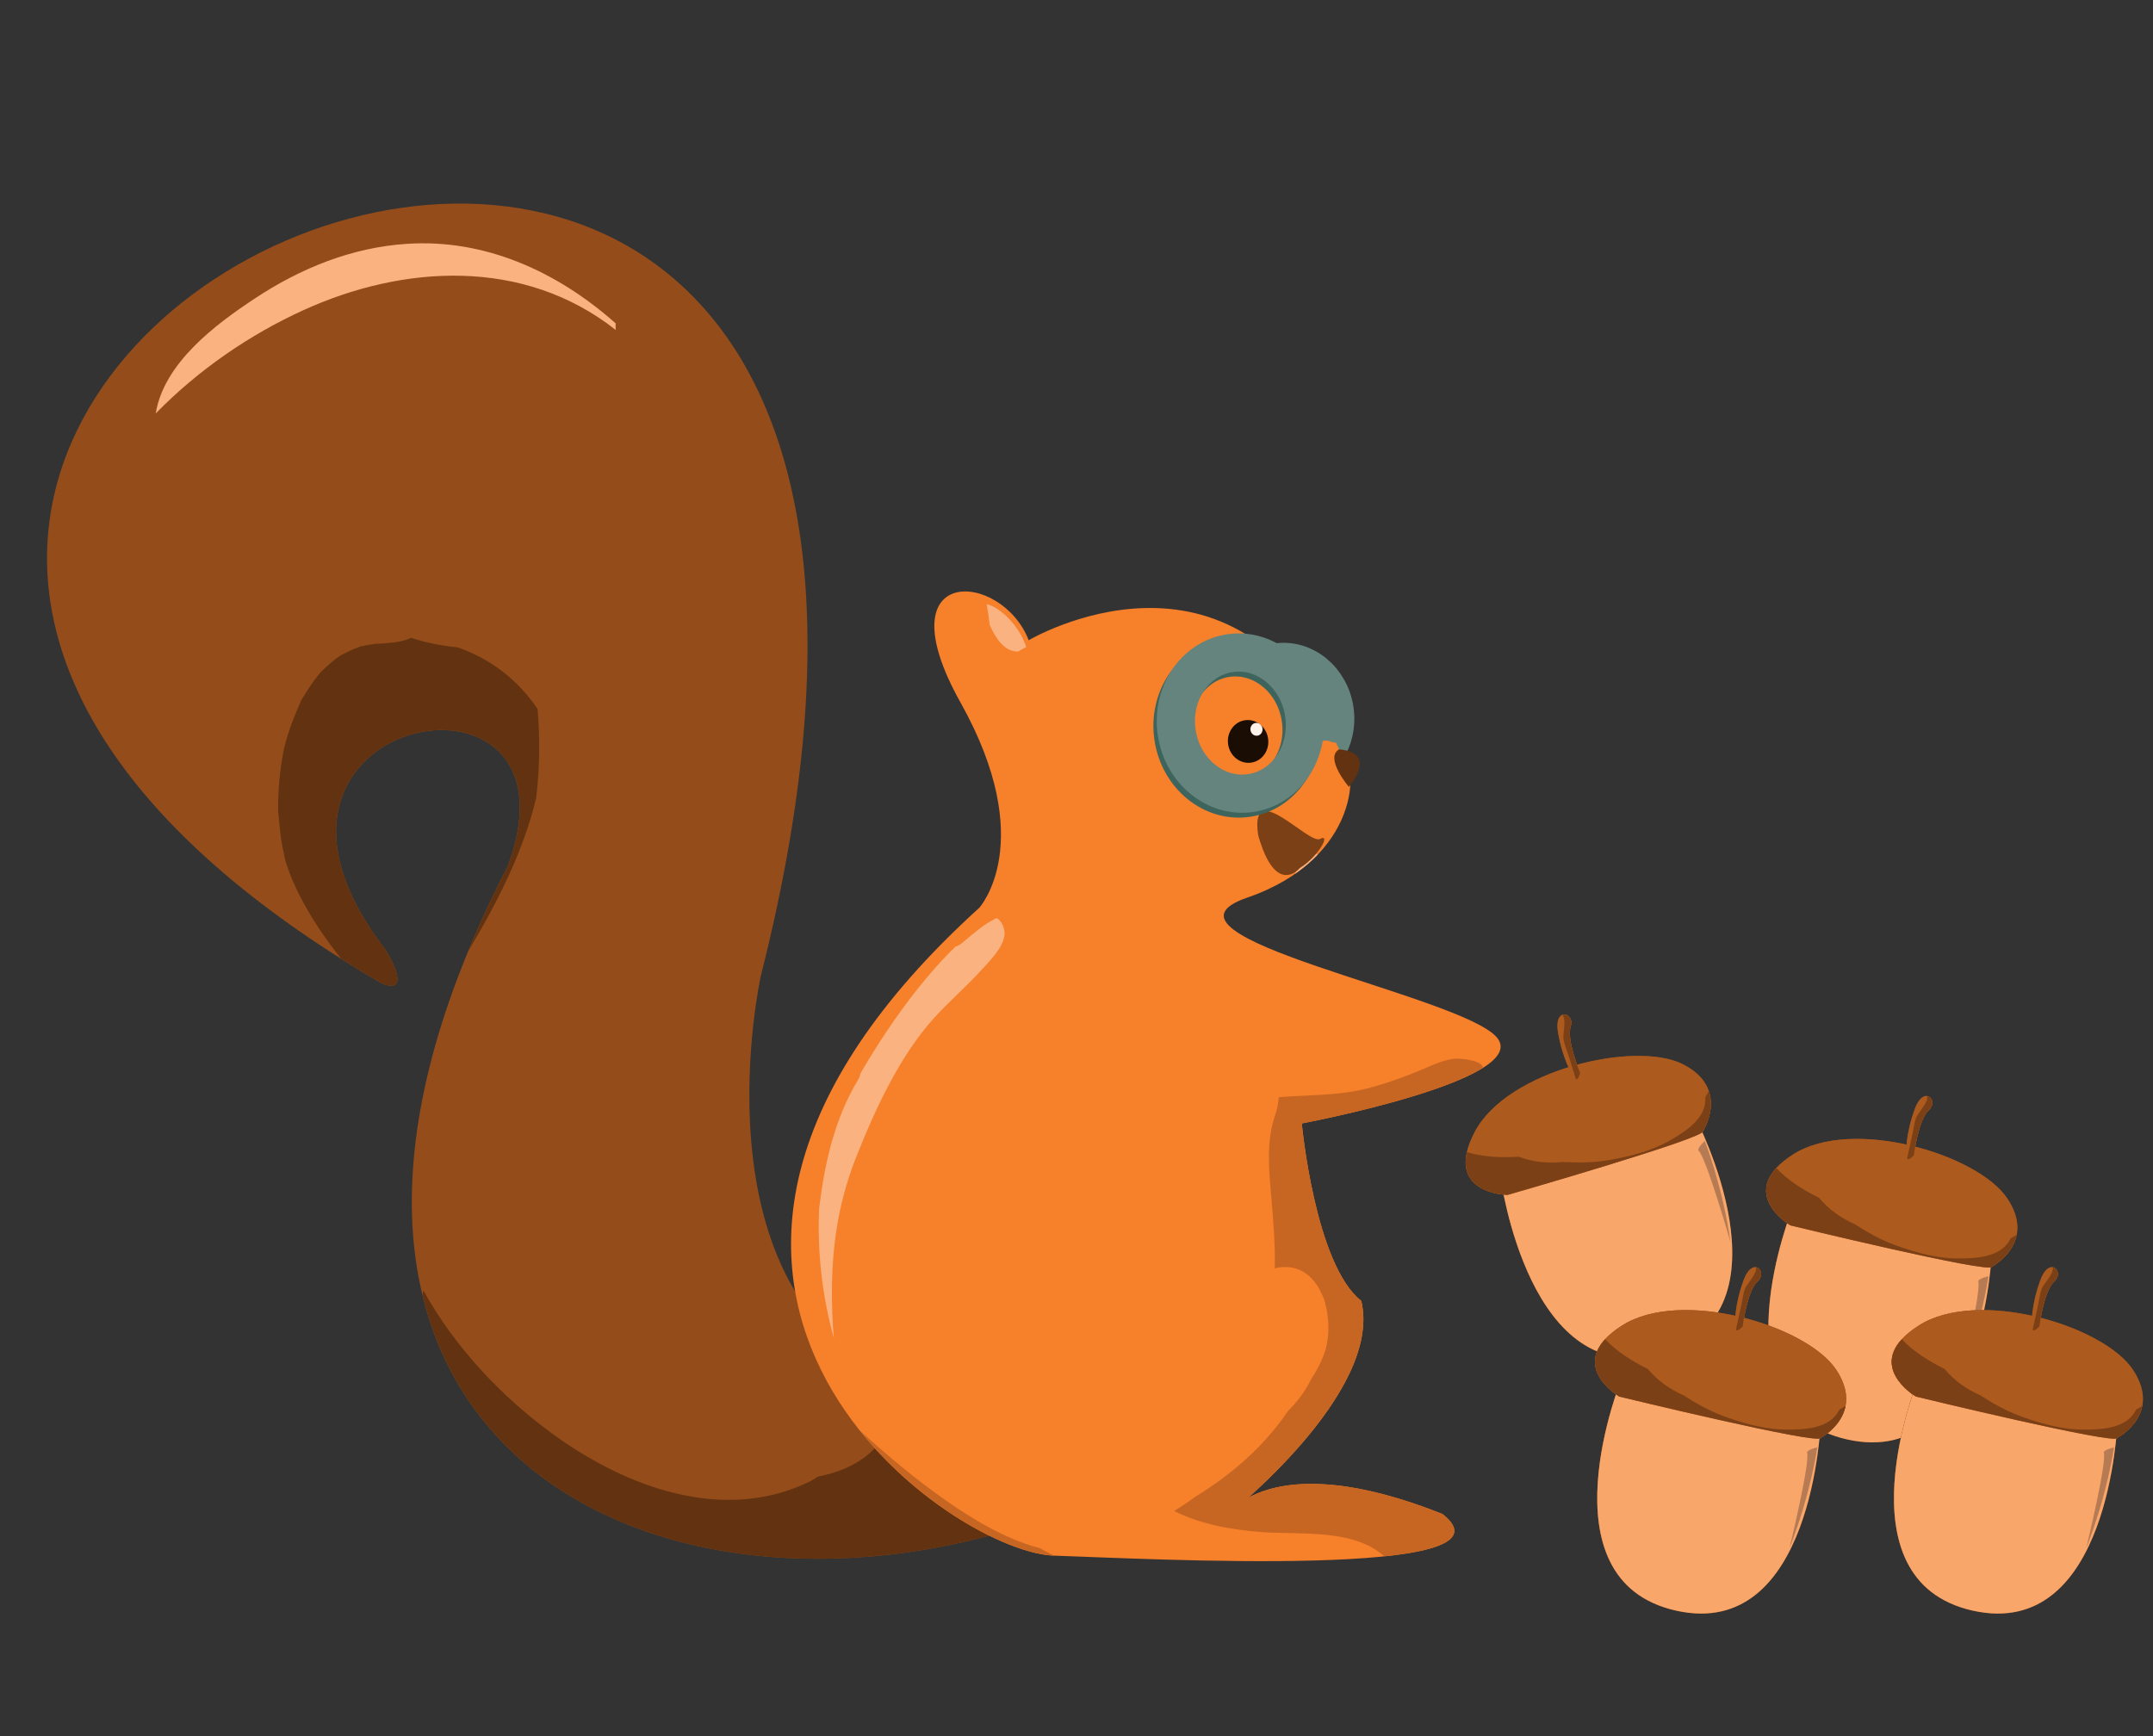 <svg width="124" height="100" viewBox="0 0 124 100" fill="none" xmlns="http://www.w3.org/2000/svg">
<rect x="0" y="0" width="124" height="100" fill="#333333" stroke="none"/>
<g clip-path="url(#clip0_1341_3293)">
<path d="M57.385 88.345C35.493 94.4 13.058 81.311 29.237 49.902C34.096 36.932 11.679 41.07 22.205 54.71C23.456 56.768 22.804 57.116 21.773 56.523C-38.088 21.375 63.99 -23.517 43.825 56.186C43.825 56.186 39.897 73.759 51.081 79.31C62.266 84.86 63.305 83.954 57.385 88.345Z" fill="#944D1A"/>
<path d="M31.753 82.536C36.051 85.694 41.695 87.755 46.651 85.328C46.816 85.248 46.964 85.153 47.096 85.053C48.095 84.86 49.051 84.513 49.86 83.889C51.388 82.707 51.689 81.046 51.259 79.398C62.276 84.852 63.275 83.979 57.387 88.347C42.571 92.444 27.508 87.774 24.332 74.589C24.347 74.501 24.367 74.416 24.385 74.329C26.196 77.603 28.867 80.418 31.753 82.538L31.753 82.536Z" fill="#633311"/>
<path d="M14.67 17.197C17.334 15.436 20.286 14.245 23.458 14.043C27.94 13.755 32.095 15.639 35.455 18.624C35.449 18.758 35.452 18.884 35.466 19.007C30.149 14.819 23.207 15.245 17.438 17.882C14.388 19.277 11.427 21.295 8.968 23.816C9.449 20.875 12.467 18.656 14.668 17.199L14.67 17.197Z" fill="#FAB380"/>
<path d="M16.027 46.802C16.022 46.705 16.019 46.636 16.017 46.591C16.017 46.486 16.016 46.384 16.017 46.279C16.022 46.001 16.034 45.725 16.051 45.447C16.091 44.8 16.168 44.154 16.281 43.517C16.309 43.358 16.341 43.199 16.374 43.042C16.448 42.753 16.529 42.466 16.62 42.185C16.814 41.584 17.055 41.014 17.306 40.436C17.327 40.391 17.343 40.353 17.355 40.322C17.372 40.296 17.395 40.263 17.423 40.216C17.607 39.926 17.779 39.631 17.979 39.351C18.126 39.144 18.285 38.947 18.441 38.749C18.548 38.638 18.657 38.532 18.77 38.427C18.952 38.26 19.142 38.101 19.335 37.95C19.409 37.894 19.488 37.839 19.562 37.785C19.597 37.765 19.642 37.741 19.701 37.705C19.927 37.603 20.141 37.478 20.369 37.384C20.493 37.333 20.62 37.286 20.747 37.239C20.763 37.237 20.779 37.232 20.797 37.227C21.056 37.183 21.31 37.122 21.57 37.087C21.697 37.071 22.791 37.045 22.138 37.032C22.678 37.042 23.202 36.946 23.67 36.745C23.684 36.745 23.699 36.748 23.713 36.749C24.574 37.033 25.46 37.199 26.355 37.286C28.189 37.922 29.786 39.097 30.964 40.839C31.109 42.542 31.08 44.247 30.887 45.932C30.167 48.992 28.67 51.932 27.012 54.717C27.002 54.729 26.992 54.743 26.98 54.755C27.627 53.188 28.378 51.572 29.237 49.901C34.096 36.932 11.679 41.069 22.205 54.71C23.456 56.768 22.804 57.116 21.773 56.523C21.043 56.094 20.339 55.663 19.655 55.232C18.726 54.062 17.88 52.834 17.214 51.494C16.954 50.971 16.721 50.442 16.534 49.886C16.507 49.806 16.483 49.724 16.457 49.643C16.446 49.6 16.432 49.542 16.411 49.463C16.362 49.203 16.297 48.946 16.248 48.684C16.135 48.057 16.087 47.432 16.025 46.8L16.027 46.802Z" fill="#633311"/>
<path d="M46.898 75.964C47.115 76.231 47.34 76.492 47.58 76.743C47.421 76.809 47.274 76.896 47.141 76.994C47.075 76.652 46.986 76.308 46.898 75.964Z" fill="#633311"/>
<path d="M74.323 44.924C72.644 45.178 71.058 43.889 70.779 42.044C70.5 40.2 71.635 38.499 73.313 38.245C74.992 37.992 76.578 39.281 76.857 41.126C77.136 42.97 76.001 44.671 74.323 44.924Z" stroke="#3E655D" stroke-width="1.82" stroke-miterlimit="10"/>
<path d="M74.516 44.646C72.838 44.9 71.251 43.61 70.972 41.766C70.693 39.922 71.828 38.221 73.506 37.967C75.185 37.714 76.771 39.003 77.05 40.847C77.329 42.692 76.194 44.392 74.516 44.646Z" stroke="#65847D" stroke-width="1.82" stroke-miterlimit="10"/>
<path d="M59.246 36.877C59.246 36.877 71.114 29.839 77.125 43.163C78.422 43.966 78.314 49.475 71.832 51.704C65.35 53.932 84.203 57.325 86.218 59.767C88.233 62.209 74.974 64.712 74.974 64.712C74.974 64.712 75.732 72.837 78.4 74.931C79.671 80.232 70.635 87.341 70.635 87.341C70.635 87.341 73.07 83.227 83.077 87.208C87.879 90.977 66.066 89.779 60.631 89.602C54.47 89.285 32.623 73.86 56.402 52.288C56.402 52.288 59.831 48.524 55.321 40.466C50.811 32.409 57.699 32.866 59.246 36.877Z" fill="#F7802B"/>
<path d="M72.627 88.245C70.905 88.116 69.135 87.792 67.626 87.036C68.039 86.779 68.443 86.508 68.825 86.226C70.923 84.937 72.804 83.317 74.181 81.274C74.709 80.752 75.177 80.132 75.511 79.447C75.794 79.02 76.036 78.569 76.225 78.088C76.563 77.233 76.6 76.121 76.341 75.154C76.301 74.938 76.233 74.736 76.132 74.552C75.663 73.472 74.755 72.735 73.419 73.057C73.455 71.71 73.336 70.348 73.224 69.014C73.079 67.295 72.915 65.74 73.457 64.182C73.569 63.86 73.629 63.529 73.645 63.2C75.338 63.059 77.052 63.124 78.721 62.7C79.856 62.411 80.953 62.005 82.037 61.549C82.644 61.293 83.247 60.999 83.913 60.976C84.175 60.966 85.422 61.095 85.4 61.51C82.591 63.271 74.976 64.709 74.976 64.709C74.976 64.709 75.734 72.834 78.402 74.928C79.374 78.983 74.314 84.098 71.882 86.275C73.454 85.406 76.752 84.688 83.079 87.205C84.842 88.589 83.015 89.302 79.73 89.644C77.927 88.031 74.882 88.414 72.627 88.245Z" fill="#C66622"/>
<path d="M54.463 86.419C55.883 87.413 57.896 88.665 59.869 89.165C60.145 89.323 60.425 89.468 60.707 89.603C60.683 89.602 60.655 89.601 60.631 89.6C58.145 89.471 53.105 86.882 49.541 82.419C51.111 83.847 52.735 85.207 54.462 86.417L54.463 86.419Z" fill="#C66622"/>
<path d="M56.831 34.794C56.876 34.807 56.919 34.816 56.964 34.834C57.846 35.16 58.762 36.21 59.102 37.265C58.989 37.327 58.875 37.392 58.764 37.453C58.725 37.477 58.689 37.502 58.651 37.528C57.847 37.559 57.333 36.741 57.001 35.997C56.95 35.595 56.896 35.191 56.829 34.794L56.831 34.794Z" fill="#FAB380"/>
<path d="M75.138 48.836C75.394 48.965 75.647 49.094 75.892 49.227C75.525 49.609 75.092 49.979 74.594 50.327C74.808 49.845 74.989 49.348 75.135 48.837L75.138 48.836Z" fill="#FAB380"/>
<path d="M57.858 53.815C57.8 54.581 56.967 55.383 56.499 55.898C55.621 56.87 54.624 57.71 53.751 58.686C51.793 60.87 50.386 63.926 49.294 66.693C48.144 69.611 47.823 72.468 47.935 75.633C47.952 76.12 47.98 76.605 48.025 77.087C47.35 74.64 47.063 72.104 47.178 69.597C47.49 66.996 48.079 64.407 49.421 62.197C49.497 62.073 49.539 61.949 49.558 61.827C50.552 60.123 51.635 58.484 52.862 56.943C53.532 56.102 54.251 55.277 55.033 54.522C55.146 54.495 55.26 54.438 55.369 54.349C56.01 53.83 56.642 53.223 57.398 52.886C57.69 53.014 57.882 53.505 57.858 53.815Z" fill="#FAB380"/>
<path d="M72.068 43.927C71.433 44.023 70.836 43.555 70.734 42.88C70.632 42.206 71.064 41.582 71.699 41.486C72.334 41.39 72.931 41.859 73.033 42.533C73.135 43.207 72.703 43.831 72.068 43.927Z" fill="#190D04"/>
<path d="M72.421 42.375C72.231 42.404 72.052 42.264 72.021 42.061C71.99 41.859 72.12 41.672 72.31 41.643C72.501 41.614 72.68 41.755 72.711 41.957C72.741 42.159 72.612 42.346 72.421 42.375Z" fill="#FEF2EA"/>
<path d="M77.687 45.325C77.687 45.325 79.416 43.358 77.125 43.163C76.263 43.653 77.687 45.325 77.687 45.325Z" fill="#633311"/>
<path d="M74.866 49.996C74.866 49.996 73.478 51.704 72.465 48.112C71.949 44.694 75.371 48.672 76.024 48.323C76.677 47.975 75.942 49.334 74.866 49.996Z" fill="#7C4016"/>
<path d="M71.855 45.957C69.83 46.263 67.916 44.708 67.58 42.483C67.243 40.258 68.612 38.207 70.637 37.901C72.662 37.595 74.576 39.15 74.913 41.375C75.249 43.599 73.88 45.651 71.855 45.957Z" stroke="#3E655D" stroke-width="2.2" stroke-miterlimit="10"/>
<path d="M72.048 45.678C70.023 45.984 68.109 44.429 67.773 42.205C67.436 39.98 68.805 37.929 70.83 37.623C72.855 37.316 74.769 38.872 75.106 41.096C75.442 43.321 74.073 45.372 72.048 45.678Z" stroke="#65847D" stroke-width="2.2" stroke-miterlimit="10"/>
<path d="M76.941 41.943C76.941 41.943 76.177 41.559 75.331 42.186" stroke="#65847D" stroke-width="1.66" stroke-miterlimit="10" stroke-linecap="round"/>
</g>
<path d="M97.642 64.368C97.642 64.368 103.492 75.541 95.782 77.917C88.073 80.293 86.425 67.817 86.425 67.817C86.425 67.817 90.092 61.56 97.642 64.368Z" fill="#944D1A"/>
<path d="M86.425 67.818C86.425 67.818 90.092 61.561 97.642 64.369C97.642 64.369 97.771 64.616 97.966 65.044C97.774 65.04 97.581 65.071 97.403 65.138C97.361 65.154 97.015 65.274 97.022 65.277C96.849 65.329 96.672 65.373 96.495 65.414C96.118 65.503 95.736 65.574 95.353 65.637C94.611 65.761 93.863 65.855 93.123 65.996C91.716 66.265 90.323 66.751 88.992 67.296C88.561 67.132 88.084 67.196 87.694 67.508C87.152 67.942 87.099 68.922 87.589 69.465C87.593 69.47 87.597 69.475 87.603 69.48C87.586 69.501 87.57 69.522 87.555 69.545C87.281 69.966 87.376 70.672 87.835 70.961C88.186 71.181 88.46 71.426 88.58 71.818C88.724 72.29 88.67 72.796 88.611 73.268C88.542 73.81 89.016 74.331 89.518 74.39C89.863 74.431 90.159 74.281 90.347 74.029C90.496 74.201 90.651 74.365 90.812 74.523C90.829 74.594 90.854 74.668 90.889 74.744C91.52 76.13 92.385 77.392 93.575 78.21C87.75 77.841 86.425 67.821 86.425 67.821L86.425 67.818Z" fill="#944D1A"/>
<path d="M98.081 65.156C98.081 65.156 99.662 62.684 96.92 61.299C94.178 59.914 86.806 61.631 84.935 65.202C83.065 68.774 86.823 68.829 86.823 68.829C86.823 68.829 98.272 65.54 98.081 65.156Z" fill="#944D1A"/>
<path d="M84.485 66.361C85.446 66.651 86.472 66.687 87.468 66.629C88.303 66.941 89.177 67.02 90.05 66.926C90.123 66.941 90.197 66.945 90.272 66.937C91.133 66.99 91.996 66.946 92.837 66.791C93.98 66.58 95.16 66.273 96.171 65.693C97.036 65.198 98.254 64.45 98.219 63.269C98.218 63.245 98.216 63.221 98.214 63.197C98.292 63.084 98.359 62.963 98.413 62.831C98.819 64.003 98.082 65.155 98.082 65.155C98.272 65.539 86.824 68.828 86.824 68.828C86.824 68.828 83.93 68.785 84.486 66.36L84.485 66.361Z" fill="#944D1A"/>
<path d="M91.004 61.797C91.004 61.797 90.205 59.899 90.463 59.116C90.721 58.334 89.48 57.968 89.732 59.458C89.984 60.949 90.529 61.924 90.711 62.123C90.893 62.322 91.004 61.797 91.004 61.797Z" fill="#944D1A"/>
<path d="M90.19 60.357C90.111 60.129 90.027 59.912 90.042 59.67C90.062 59.342 90.124 59.078 90.09 58.738C90.08 58.634 90.044 58.538 89.99 58.453C90.264 58.354 90.611 58.665 90.463 59.116C90.205 59.898 91.004 61.796 91.004 61.796C91.004 61.796 90.913 62.228 90.759 62.158C90.566 61.558 90.397 60.952 90.19 60.357Z" fill="#944D1A"/>
<path d="M97.642 64.368C97.642 64.368 103.492 75.541 95.782 77.917C88.073 80.293 86.425 67.817 86.425 67.817C86.425 67.817 90.092 61.56 97.642 64.368Z" fill="#F9A66B"/>
<path d="M98.081 65.156C98.081 65.156 99.662 62.684 96.92 61.299C94.178 59.914 86.806 61.631 84.935 65.202C83.065 68.774 86.823 68.829 86.823 68.829C86.823 68.829 98.272 65.54 98.081 65.156Z" fill="#AD5A1E"/>
<path d="M84.485 66.361C85.446 66.651 86.472 66.687 87.468 66.629C88.303 66.941 89.177 67.02 90.05 66.926C90.123 66.941 90.197 66.945 90.272 66.937C91.133 66.99 91.996 66.946 92.837 66.791C93.98 66.58 95.16 66.273 96.171 65.693C97.036 65.198 98.254 64.45 98.219 63.269C98.218 63.245 98.216 63.221 98.214 63.197C98.292 63.084 98.359 62.963 98.413 62.831C98.819 64.003 98.082 65.155 98.082 65.155C98.272 65.539 86.824 68.828 86.824 68.828C86.824 68.828 83.93 68.785 84.486 66.36L84.485 66.361Z" fill="#7C4016"/>
<path d="M91.004 61.797C91.004 61.797 90.205 59.899 90.463 59.116C90.721 58.334 89.48 57.968 89.732 59.458C89.984 60.949 90.529 61.924 90.711 62.123C90.893 62.322 91.004 61.797 91.004 61.797Z" fill="#AD5A1E"/>
<path d="M90.19 60.357C90.111 60.129 90.027 59.912 90.042 59.67C90.062 59.342 90.124 59.078 90.09 58.738C90.08 58.634 90.044 58.538 89.99 58.453C90.264 58.354 90.611 58.665 90.463 59.116C90.205 59.898 91.004 61.796 91.004 61.796C91.004 61.796 90.913 62.228 90.759 62.158C90.566 61.558 90.397 60.952 90.19 60.357Z" fill="#7C4016"/>
<path d="M98.186 65.722C98.186 65.722 99.202 68.274 99.669 71.557C99.669 71.557 98.257 66.635 97.82 66.272C97.747 66.116 98.186 65.722 98.186 65.722Z" fill="#B77B53"/>
<path d="M114.722 72.064C114.722 72.064 114.272 84.667 106.397 82.914C98.522 81.161 103.268 69.506 103.268 69.506C103.268 69.506 109.552 65.885 114.722 72.064Z" fill="#944D1A"/>
<path d="M103.268 69.506C103.268 69.506 109.552 65.885 114.722 72.064C114.722 72.064 114.711 72.342 114.669 72.811C114.504 72.712 114.321 72.643 114.133 72.614C114.088 72.607 113.729 72.54 113.734 72.545C113.557 72.505 113.382 72.455 113.208 72.404C112.836 72.294 112.469 72.166 112.105 72.032C111.399 71.772 110.702 71.483 109.99 71.24C108.634 70.776 107.183 70.51 105.757 70.323C105.463 69.968 105.017 69.787 104.524 69.865C103.839 69.973 103.307 70.799 103.464 71.513C103.465 71.52 103.466 71.526 103.468 71.533C103.444 71.543 103.419 71.553 103.395 71.566C102.948 71.796 102.681 72.456 102.937 72.935C103.133 73.3 103.25 73.648 103.16 74.049C103.052 74.53 102.754 74.943 102.469 75.323C102.141 75.76 102.295 76.447 102.701 76.748C102.981 76.954 103.312 76.97 103.601 76.844C103.645 77.067 103.698 77.286 103.76 77.504C103.74 77.574 103.725 77.65 103.717 77.733C103.579 79.25 103.706 80.775 104.335 82.075C99.457 78.87 103.267 69.508 103.267 69.508L103.268 69.506Z" fill="#944D1A"/>
<path d="M114.713 72.965C114.713 72.965 117.31 71.6 115.614 69.04C113.918 66.478 106.662 64.319 103.269 66.496C99.875 68.673 103.113 70.582 103.113 70.582C103.113 70.582 114.689 73.393 114.713 72.965Z" fill="#944D1A"/>
<path d="M102.304 67.281C102.995 68.009 103.868 68.548 104.763 68.991C105.334 69.675 106.054 70.176 106.859 70.527C106.915 70.576 106.978 70.616 107.047 70.647C107.769 71.119 108.54 71.508 109.347 71.789C110.445 72.173 111.622 72.49 112.788 72.487C113.784 72.484 115.213 72.438 115.767 71.395C115.778 71.373 115.788 71.352 115.799 71.329C115.922 71.27 116.04 71.198 116.152 71.11C115.924 72.329 114.714 72.965 114.714 72.965C114.689 73.393 103.114 70.582 103.114 70.582C103.114 70.582 100.621 69.112 102.305 67.281L102.304 67.281Z" fill="#944D1A"/>
<path d="M110.228 66.542C110.228 66.542 110.474 64.498 111.085 63.945C111.696 63.392 110.8 62.46 110.28 63.88C109.761 65.3 109.752 66.417 109.812 66.68C109.872 66.943 110.228 66.542 110.228 66.542Z" fill="#944D1A"/>
<path d="M110.233 64.889C110.277 64.652 110.312 64.422 110.444 64.219C110.624 63.944 110.809 63.745 110.948 63.434C110.991 63.338 111.007 63.236 111.002 63.136C111.29 63.186 111.437 63.628 111.085 63.946C110.474 64.499 110.228 66.543 110.228 66.543C110.228 66.543 109.935 66.872 109.836 66.735C109.965 66.119 110.118 65.509 110.233 64.889Z" fill="#944D1A"/>
<path d="M114.722 72.064C114.722 72.064 114.272 84.667 106.397 82.914C98.522 81.161 103.268 69.506 103.268 69.506C103.268 69.506 109.552 65.885 114.722 72.064Z" fill="#F9A66B"/>
<path d="M114.713 72.965C114.713 72.965 117.31 71.6 115.614 69.04C113.918 66.478 106.662 64.319 103.269 66.496C99.875 68.673 103.113 70.582 103.113 70.582C103.113 70.582 114.689 73.393 114.713 72.965Z" fill="#AD5A1E"/>
<path d="M102.304 67.281C102.995 68.009 103.868 68.548 104.763 68.991C105.334 69.675 106.054 70.176 106.859 70.527C106.915 70.576 106.978 70.616 107.047 70.647C107.769 71.119 108.54 71.508 109.347 71.789C110.445 72.173 111.622 72.49 112.788 72.487C113.784 72.484 115.213 72.438 115.767 71.395C115.778 71.373 115.788 71.352 115.799 71.329C115.922 71.27 116.04 71.198 116.152 71.11C115.924 72.329 114.714 72.965 114.714 72.965C114.689 73.393 103.114 70.582 103.114 70.582C103.114 70.582 100.621 69.112 102.305 67.281L102.304 67.281Z" fill="#7C4016"/>
<path d="M110.228 66.542C110.228 66.542 110.474 64.498 111.085 63.945C111.696 63.392 110.8 62.46 110.28 63.88C109.761 65.3 109.752 66.417 109.812 66.68C109.872 66.943 110.228 66.542 110.228 66.542Z" fill="#AD5A1E"/>
<path d="M110.233 64.889C110.277 64.652 110.312 64.422 110.444 64.219C110.624 63.944 110.809 63.745 110.948 63.434C110.991 63.338 111.007 63.236 111.002 63.136C111.29 63.186 111.437 63.628 111.085 63.946C110.474 64.499 110.228 66.543 110.228 66.543C110.228 66.543 109.935 66.872 109.836 66.735C109.965 66.119 110.118 65.509 110.233 64.889Z" fill="#7C4016"/>
<path d="M114.524 73.51C114.524 73.51 114.143 76.231 112.922 79.314C112.922 79.314 114.133 74.338 113.933 73.806C113.947 73.635 114.524 73.51 114.524 73.51Z" fill="#B77B53"/>
<path d="M121.952 81.923C121.952 81.923 121.502 94.527 113.627 92.774C105.753 91.021 110.498 79.365 110.498 79.365C110.498 79.365 116.782 75.745 121.952 81.923Z" fill="#944D1A"/>
<path d="M110.498 79.365C110.498 79.365 116.782 75.745 121.952 81.923C121.952 81.923 121.942 82.201 121.899 82.67C121.734 82.571 121.551 82.503 121.363 82.473C121.319 82.466 120.959 82.399 120.964 82.405C120.787 82.365 120.612 82.314 120.438 82.263C120.066 82.153 119.699 82.026 119.335 81.891C118.629 81.632 117.932 81.342 117.22 81.099C115.865 80.636 114.413 80.369 112.987 80.183C112.693 79.827 112.247 79.647 111.754 79.725C111.069 79.833 110.537 80.658 110.694 81.373C110.695 81.38 110.697 81.386 110.698 81.393C110.674 81.403 110.649 81.413 110.625 81.425C110.178 81.655 109.911 82.316 110.168 82.794C110.363 83.159 110.48 83.508 110.39 83.908C110.282 84.389 109.984 84.802 109.699 85.182C109.371 85.619 109.525 86.307 109.931 86.607C110.211 86.814 110.543 86.829 110.831 86.704C110.875 86.926 110.928 87.146 110.99 87.363C110.97 87.434 110.955 87.51 110.947 87.593C110.81 89.109 110.936 90.635 111.566 91.934C106.687 88.73 110.497 79.368 110.497 79.368L110.498 79.365Z" fill="#944D1A"/>
<path d="M121.943 82.824C121.943 82.824 124.541 81.46 122.844 78.899C121.148 76.338 113.892 74.179 110.499 76.356C107.106 78.533 110.344 80.441 110.344 80.441C110.344 80.441 121.919 83.253 121.943 82.824Z" fill="#944D1A"/>
<path d="M109.534 77.14C110.226 77.868 111.099 78.407 111.993 78.85C112.564 79.535 113.284 80.036 114.089 80.386C114.146 80.436 114.208 80.476 114.277 80.506C114.999 80.978 115.77 81.367 116.577 81.649C117.675 82.032 118.852 82.349 120.018 82.346C121.014 82.344 122.443 82.297 122.997 81.254C123.008 81.233 123.018 81.211 123.029 81.189C123.152 81.129 123.27 81.058 123.383 80.97C123.155 82.189 121.944 82.825 121.944 82.825C121.919 83.252 110.344 80.442 110.344 80.442C110.344 80.442 107.851 78.972 109.535 77.14L109.534 77.14Z" fill="#944D1A"/>
<path d="M117.458 76.401C117.458 76.401 117.704 74.357 118.315 73.805C118.927 73.252 118.03 72.32 117.511 73.74C116.991 75.159 116.982 76.277 117.042 76.539C117.102 76.802 117.458 76.401 117.458 76.401Z" fill="#944D1A"/>
<path d="M117.463 74.749C117.508 74.512 117.542 74.281 117.674 74.079C117.855 73.804 118.039 73.604 118.178 73.293C118.221 73.198 118.237 73.096 118.232 72.996C118.52 73.046 118.667 73.487 118.315 73.805C117.704 74.358 117.458 76.402 117.458 76.402C117.458 76.402 117.165 76.732 117.066 76.595C117.195 75.978 117.349 75.368 117.463 74.749Z" fill="#944D1A"/>
<path d="M121.952 81.923C121.952 81.923 121.502 94.527 113.627 92.774C105.753 91.021 110.498 79.365 110.498 79.365C110.498 79.365 116.782 75.745 121.952 81.923Z" fill="#F9A66B"/>
<path d="M121.943 82.824C121.943 82.824 124.541 81.46 122.844 78.899C121.148 76.338 113.892 74.179 110.499 76.356C107.106 78.533 110.344 80.441 110.344 80.441C110.344 80.441 121.919 83.253 121.943 82.824Z" fill="#AD5A1E"/>
<path d="M109.534 77.14C110.226 77.868 111.099 78.407 111.993 78.85C112.564 79.535 113.284 80.036 114.089 80.386C114.146 80.436 114.208 80.476 114.277 80.506C114.999 80.978 115.77 81.367 116.577 81.649C117.675 82.032 118.852 82.349 120.018 82.346C121.014 82.344 122.443 82.297 122.997 81.254C123.008 81.233 123.018 81.211 123.029 81.189C123.152 81.129 123.27 81.058 123.383 80.97C123.155 82.189 121.944 82.825 121.944 82.825C121.919 83.252 110.344 80.442 110.344 80.442C110.344 80.442 107.851 78.972 109.535 77.14L109.534 77.14Z" fill="#7C4016"/>
<path d="M117.458 76.401C117.458 76.401 117.704 74.357 118.315 73.805C118.927 73.252 118.03 72.32 117.511 73.74C116.991 75.159 116.982 76.277 117.042 76.539C117.102 76.802 117.458 76.401 117.458 76.401Z" fill="#AD5A1E"/>
<path d="M117.463 74.749C117.508 74.512 117.542 74.281 117.674 74.079C117.855 73.804 118.039 73.604 118.178 73.293C118.221 73.198 118.237 73.096 118.232 72.996C118.52 73.046 118.667 73.487 118.315 73.805C117.704 74.358 117.458 76.402 117.458 76.402C117.458 76.402 117.165 76.732 117.066 76.595C117.195 75.978 117.349 75.368 117.463 74.749Z" fill="#7C4016"/>
<path d="M121.754 83.369C121.754 83.369 121.373 86.09 120.153 89.173C120.153 89.173 121.364 84.198 121.164 83.665C121.177 83.495 121.754 83.369 121.754 83.369Z" fill="#B77B53"/>
<path d="M104.862 81.923C104.862 81.923 104.412 94.527 96.538 92.774C88.663 91.021 93.409 79.365 93.409 79.365C93.409 79.365 99.692 75.745 104.862 81.923Z" fill="#944D1A"/>
<path d="M93.409 79.365C93.409 79.365 99.692 75.745 104.862 81.923C104.862 81.923 104.852 82.201 104.809 82.67C104.645 82.571 104.462 82.503 104.274 82.473C104.229 82.466 103.869 82.399 103.874 82.405C103.698 82.365 103.522 82.314 103.348 82.263C102.976 82.153 102.609 82.026 102.245 81.891C101.539 81.632 100.843 81.342 100.13 81.099C98.775 80.636 97.324 80.369 95.897 80.183C95.604 79.827 95.158 79.647 94.665 79.725C93.979 79.833 93.448 80.658 93.605 81.373C93.606 81.38 93.607 81.386 93.609 81.393C93.584 81.403 93.559 81.413 93.536 81.425C93.089 81.655 92.822 82.316 93.078 82.794C93.273 83.159 93.39 83.508 93.3 83.908C93.192 84.389 92.894 84.802 92.609 85.182C92.281 85.619 92.435 86.307 92.842 86.607C93.121 86.814 93.453 86.829 93.742 86.704C93.785 86.926 93.839 87.146 93.9 87.363C93.88 87.434 93.865 87.51 93.858 87.593C93.72 89.109 93.846 90.635 94.476 91.934C89.597 88.73 93.408 79.368 93.408 79.368L93.409 79.365Z" fill="#944D1A"/>
<path d="M104.853 82.824C104.853 82.824 107.451 81.46 105.755 78.899C104.058 76.338 96.803 74.179 93.409 76.356C90.016 78.533 93.254 80.441 93.254 80.441C93.254 80.441 104.829 83.253 104.853 82.824Z" fill="#944D1A"/>
<path d="M92.444 77.14C93.136 77.868 94.009 78.407 94.904 78.85C95.474 79.535 96.194 80.036 96.999 80.386C97.056 80.436 97.118 80.476 97.187 80.506C97.909 80.978 98.68 81.367 99.488 81.649C100.585 82.032 101.762 82.349 102.928 82.346C103.925 82.344 105.353 82.297 105.907 81.254C105.919 81.233 105.928 81.211 105.939 81.189C106.062 81.129 106.181 81.058 106.293 80.97C106.065 82.189 104.854 82.825 104.854 82.825C104.829 83.252 93.255 80.442 93.255 80.442C93.255 80.442 90.761 78.972 92.446 77.14L92.444 77.14Z" fill="#944D1A"/>
<path d="M100.368 76.401C100.368 76.401 100.614 74.357 101.225 73.805C101.837 73.252 100.94 72.32 100.421 73.74C99.902 75.159 99.892 76.277 99.952 76.539C100.012 76.802 100.368 76.401 100.368 76.401Z" fill="#944D1A"/>
<path d="M100.374 74.749C100.418 74.512 100.453 74.281 100.585 74.079C100.765 73.804 100.949 73.604 101.089 73.293C101.131 73.198 101.147 73.096 101.143 72.996C101.43 73.046 101.577 73.487 101.225 73.805C100.614 74.358 100.368 76.402 100.368 76.402C100.368 76.402 100.075 76.732 99.976 76.595C100.105 75.978 100.259 75.368 100.374 74.749Z" fill="#944D1A"/>
<path d="M104.862 81.923C104.862 81.923 104.412 94.527 96.538 92.774C88.663 91.021 93.409 79.365 93.409 79.365C93.409 79.365 99.692 75.745 104.862 81.923Z" fill="#F9A66B"/>
<path d="M104.853 82.824C104.853 82.824 107.451 81.46 105.755 78.899C104.058 76.338 96.803 74.179 93.409 76.356C90.016 78.533 93.254 80.441 93.254 80.441C93.254 80.441 104.829 83.253 104.853 82.824Z" fill="#AD5A1E"/>
<path d="M92.444 77.14C93.136 77.868 94.009 78.407 94.904 78.85C95.474 79.535 96.194 80.036 96.999 80.386C97.056 80.436 97.118 80.476 97.187 80.506C97.909 80.978 98.68 81.367 99.488 81.649C100.585 82.032 101.762 82.349 102.928 82.346C103.925 82.344 105.353 82.297 105.907 81.254C105.919 81.233 105.928 81.211 105.939 81.189C106.062 81.129 106.181 81.058 106.293 80.97C106.065 82.189 104.854 82.825 104.854 82.825C104.829 83.252 93.255 80.442 93.255 80.442C93.255 80.442 90.761 78.972 92.446 77.14L92.444 77.14Z" fill="#7C4016"/>
<path d="M100.368 76.401C100.368 76.401 100.614 74.357 101.225 73.805C101.837 73.252 100.94 72.32 100.421 73.74C99.902 75.159 99.892 76.277 99.952 76.539C100.012 76.802 100.368 76.401 100.368 76.401Z" fill="#AD5A1E"/>
<path d="M100.374 74.749C100.418 74.512 100.453 74.281 100.585 74.079C100.765 73.804 100.949 73.604 101.089 73.293C101.131 73.198 101.147 73.096 101.143 72.996C101.43 73.046 101.577 73.487 101.225 73.805C100.614 74.358 100.368 76.402 100.368 76.402C100.368 76.402 100.075 76.732 99.976 76.595C100.105 75.978 100.259 75.368 100.374 74.749Z" fill="#7C4016"/>
<path d="M104.665 83.369C104.665 83.369 104.283 86.09 103.063 89.173C103.063 89.173 104.274 84.198 104.074 83.665C104.088 83.495 104.665 83.369 104.665 83.369Z" fill="#B77B53"/>
<defs>
<clipPath id="clip0_1341_3293">
<rect width="103.472" height="85.295" fill="white" transform="matrix(-0.989 0.149 0.149 0.989 102.31 0)"/>
</clipPath>
</defs>
</svg>
